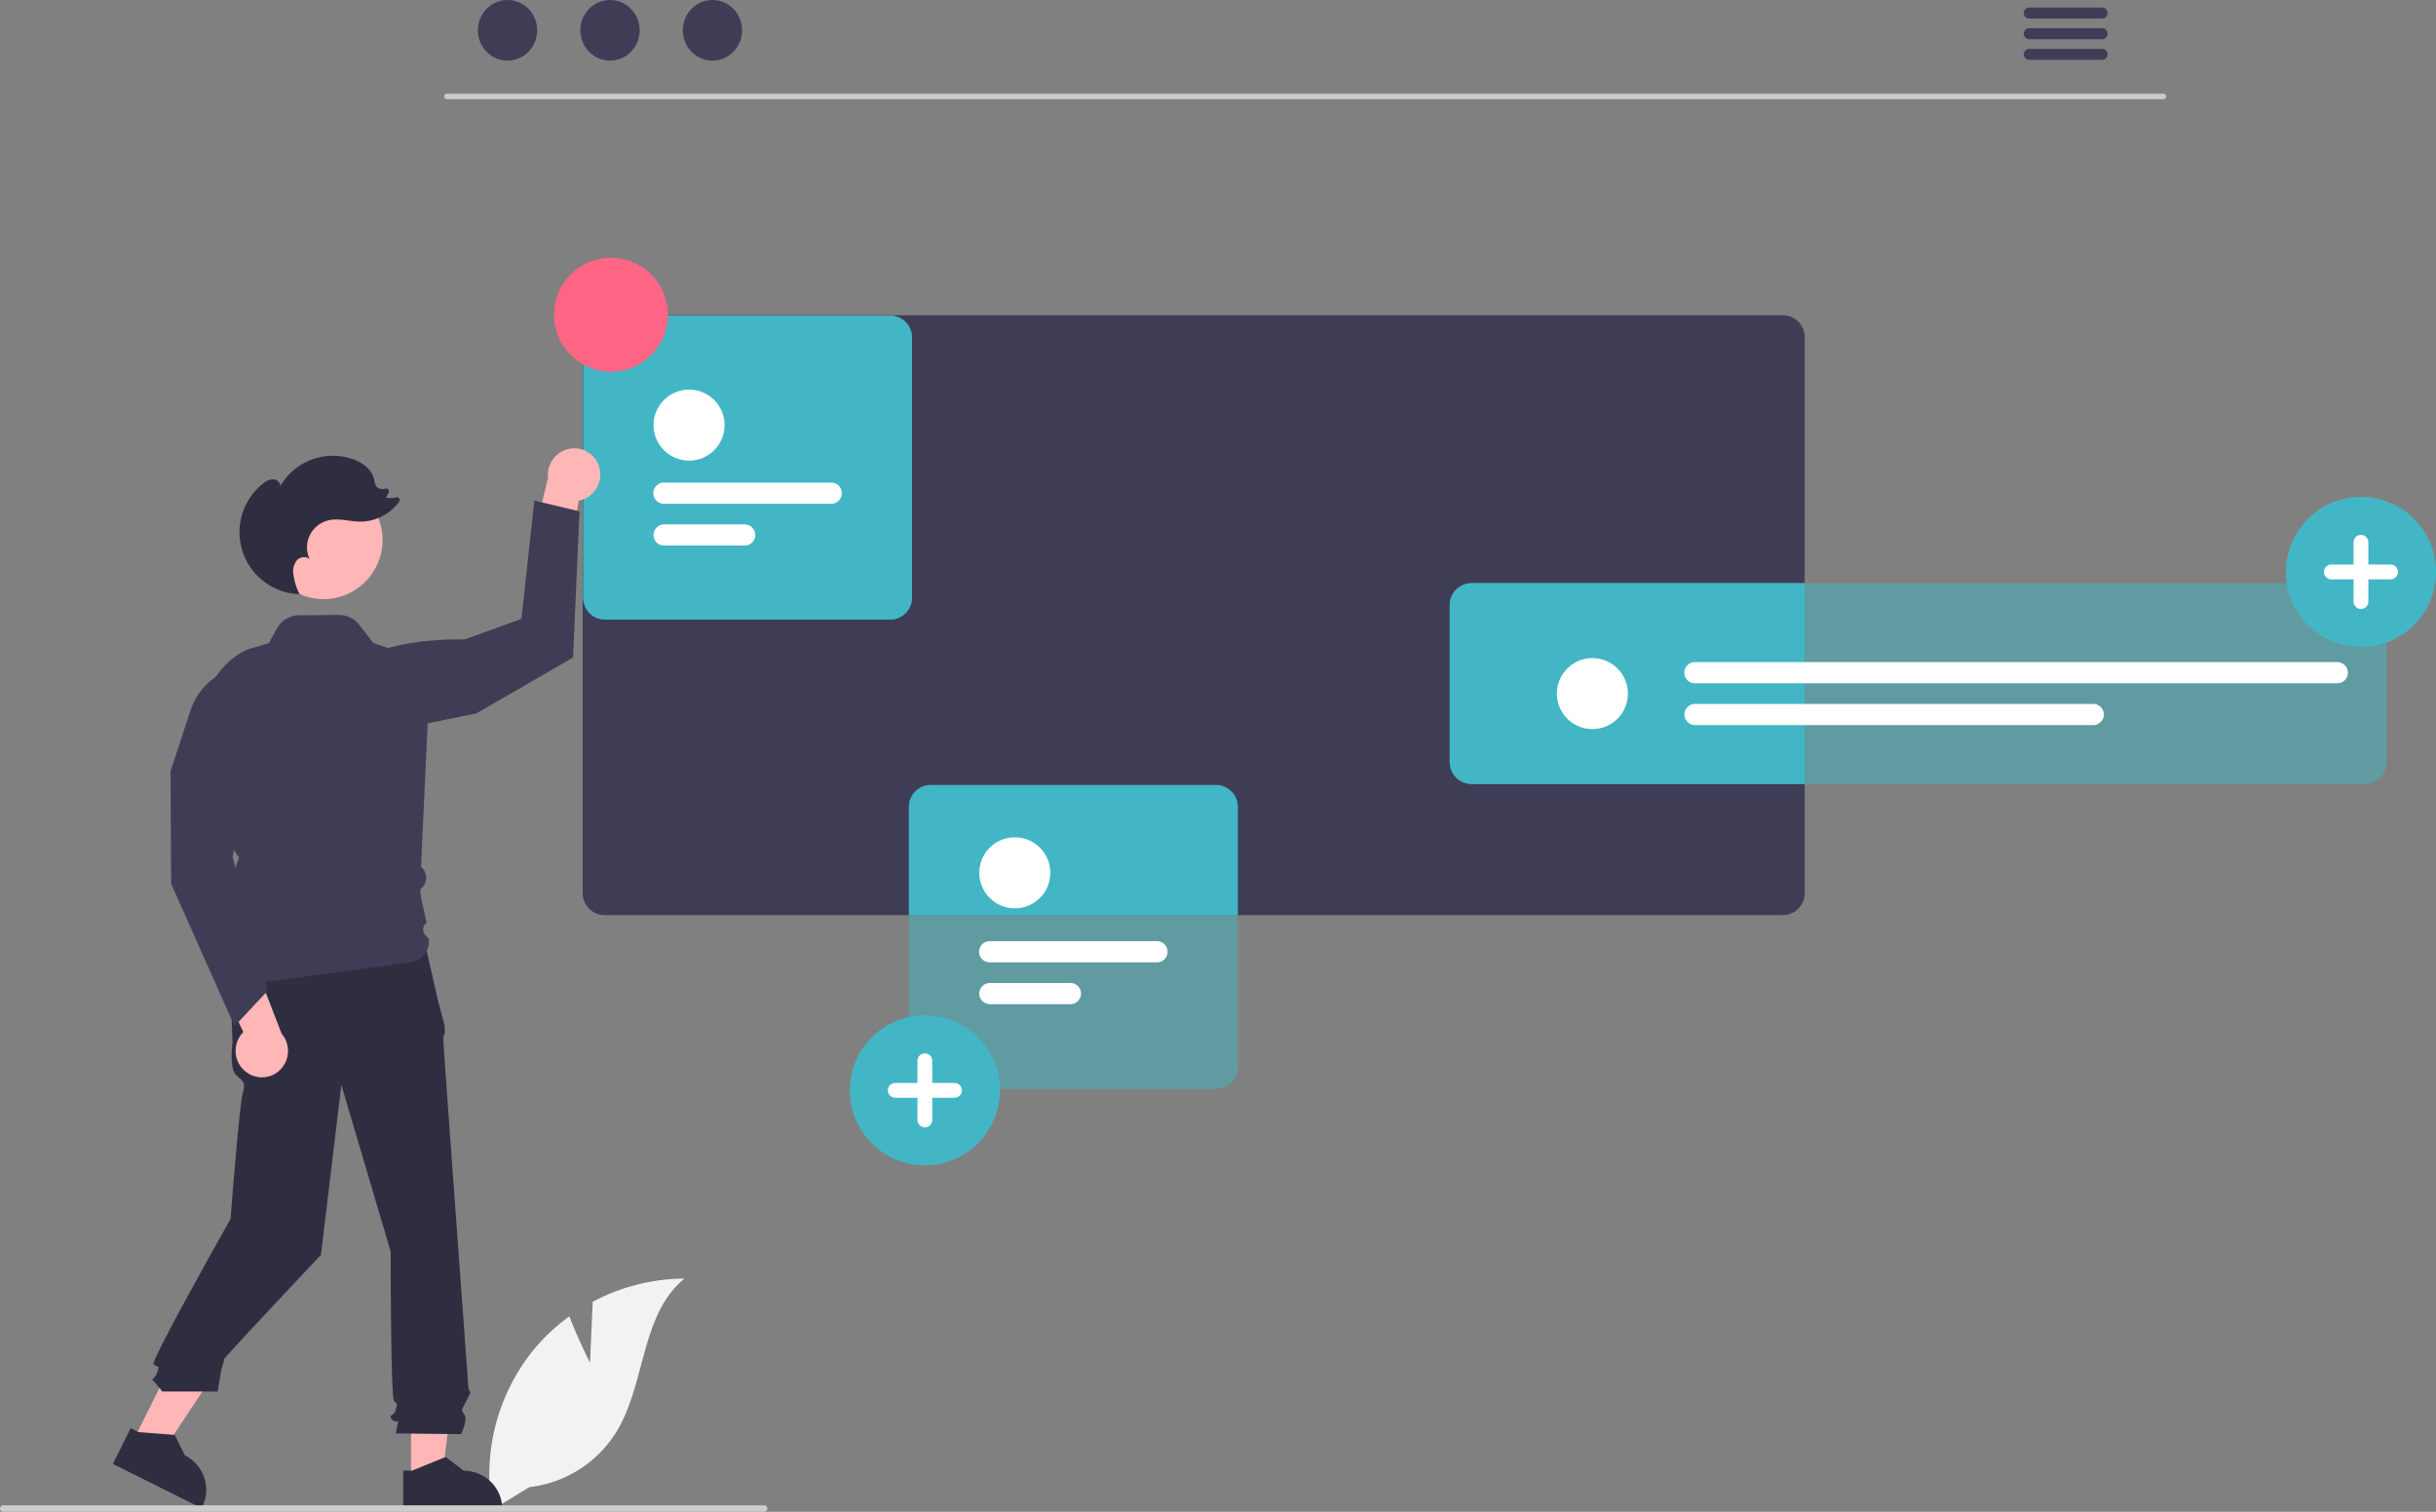 <svg
  xmlns="http://www.w3.org/2000/svg"
  data-name="Layer 1"
  width="897.318"
  height="556.975"
  viewBox="0 0 897.318 556.975"
  xmlns:xlink="http://www.w3.org/1999/xlink"
><rect x="0" y="0" width="897.318" height="556.975" fill="#808080" stroke="none"/><path
    d="M368.68,673.559l.998-22.434a72.456,72.456,0,0,1,33.796-8.555c-16.231,13.27-14.203,38.851-25.208,56.697a43.582,43.582,0,0,1-31.959,20.14l-13.583,8.316A73.03,73.03,0,0,1,348.116,668.544a70.542,70.542,0,0,1,12.964-12.046C364.334,665.076,368.68,673.559,368.68,673.559Z"
    transform="translate(-151.341 -171.512)"
    fill="#f2f2f2"
  /><path
    d="M948.262,208.065H315.939a1.016,1.016,0,0,1,0-2.031H948.262a1.016,1.016,0,0,1,0,2.031Z"
    transform="translate(-151.341 -171.512)"
    fill="#cacaca"
  /><ellipse
    cx="186.953"
    cy="11.169"
    rx="10.925"
    ry="11.169"
    fill="#3f3d56"
  /><ellipse
    cx="224.695"
    cy="11.169"
    rx="10.925"
    ry="11.169"
    fill="#3f3d56"
  /><ellipse
    cx="262.437"
    cy="11.169"
    rx="10.925"
    ry="11.169"
    fill="#3f3d56"
  /><path
    d="M925.645,174.281h-26.81a2.03,2.03,0,0,0,0,4.06h26.81a2.03,2.03,0,0,0,0-4.06Z"
    transform="translate(-151.341 -171.512)"
    fill="#3f3d56"
  /><path
    d="M925.645,181.901h-26.81a2.03,2.03,0,0,0,0,4.06h26.81a2.03,2.03,0,0,0,0-4.06Z"
    transform="translate(-151.341 -171.512)"
    fill="#3f3d56"
  /><path
    d="M925.645,189.511h-26.81a2.03,2.03,0,0,0,0,4.06h26.81a2.03,2.03,0,0,0,0-4.06Z"
    transform="translate(-151.341 -171.512)"
    fill="#3f3d56"
  /><path
    d="M808.054,287.654h-434.01a8.07,8.07,0,0,0-8.07,8.06v204.87a8.079,8.079,0,0,0,8.07,8.07h434.01a8.077,8.077,0,0,0,8.06-8.07v-204.87A8.068,8.068,0,0,0,808.054,287.654Z"
    transform="translate(-151.341 -171.512)"
    fill="#3f3d56"
  /><path
    d="M693.414,386.354a8.068,8.068,0,0,0-8.06,8.06v57.87a8.077,8.077,0,0,0,8.06,8.07H816.114v-74Z"
    transform="translate(-151.341 -171.512)"
    fill="#43b6c5"
  /><path
    d="M1022.429,460.35H693.418a8.076,8.076,0,0,1-8.066-8.066V394.416a8.075,8.075,0,0,1,8.066-8.066h329.01a8.075,8.075,0,0,1,8.066,8.066v57.868A8.076,8.076,0,0,1,1022.429,460.35Z"
    transform="translate(-151.341 -171.512)"
    fill="#43b6c5"
    opacity="0.5"
  /><circle cx="586.571" cy="255.537" r="13.089" fill="#fff" /><path
    d="M1012.235,423.246H775.72a3.898,3.898,0,1,1,0-7.795h236.514a3.898,3.898,0,1,1,0,7.795Z"
    transform="translate(-151.341 -171.512)"
    fill="#fff"
  /><path
    d="M922.404,438.648H775.72a3.898,3.898,0,1,1,0-7.796H922.404a3.898,3.898,0,0,1,0,7.796Z"
    transform="translate(-151.341 -171.512)"
    fill="#fff"
  /><polygon
    points="151.406 545.537 162.734 545.536 168.123 501.843 151.404 501.843 151.406 545.537"
    fill="#ffb6b6"
  /><path
    d="M299.858,713.351l3.188-0,12.448-5.062,6.672,5.062h.001a14.218,14.218,0,0,1,14.217,14.217v.462l-36.526.001Z"
    transform="translate(-151.341 -171.512)"
    fill="#2f2e41"
  /><polygon
    points="49.051 530.809 59.19 535.862 83.504 499.161 68.541 491.703 49.051 530.809"
    fill="#ffb6b6"
  /><path
    d="M199.456,697.722l2.854,1.422,13.399,1.022,3.713,7.506.001 0a14.218,14.218,0,0,1,6.382,19.066l-.206.413L192.908,710.86Z"
    transform="translate(-151.341 -171.512)"
    fill="#2f2e41"
  /><path
    d="M307.766,518.609l-72.026,1.879,1.253,35.074s-1.253,9.395,1.253,11.9,3.758,2.505,2.505,6.889-4.491,46.274-4.491,46.274-29.562,52.27-28.309,53.522,2.505,0,1.253,3.132-2.505,1.879-1.253,3.132a46.128,46.128,0,0,1,3.132,3.758h20.416s1.142-6.263,1.142-6.889,1.253-4.384,1.253-5.011,35.669-38.417,35.669-38.417l7.516-62.631,18.163,61.379s0,53.863,1.253,55.116,1.253.626.626,3.132-3.132,1.879-1.253,3.758,2.505-1.253,1.879,1.879l-.626,3.132,24.062.269s2.505-5.279,1.253-7.158-1.177-1.366.351-4.441,2.155-3.701,1.528-4.327-.626-3.958-.626-3.958-9.031-123.184-9.031-125.063a6.247,6.247,0,0,1,.52-2.818V549.567l-2.399-9.037Z"
    transform="translate(-151.341 -171.512)"
    fill="#2f2e41"
  /><path
    d="M1021.021,409.86a27.638,27.638,0,1,1,27.638-27.638A27.638,27.638,0,0,1,1021.021,409.86Z"
    transform="translate(-151.341 -171.512)"
    fill="#43b6c5"
  /><path
    d="M1031.926,379.496h-8.179v-8.179a2.726,2.726,0,0,0-5.453,0v8.179h-8.179a2.726,2.726,0,1,0,0,5.453h8.179v8.179a2.726,2.726,0,0,0,5.453,0v-8.179h8.179a2.726,2.726,0,1,0,0-5.453Z"
    transform="translate(-151.341 -171.512)"
    fill="#fff"
  /><path
    d="M599.224,460.724h-105.01a8.079,8.079,0,0,0-8.07,8.07v39.86h121.14v-39.86A8.077,8.077,0,0,0,599.224,460.724Z"
    transform="translate(-151.341 -171.512)"
    fill="#43b6c5"
  /><path
    d="M599.221,572.724H494.21a8.076,8.076,0,0,1-8.066-8.066V468.79a8.075,8.075,0,0,1,8.066-8.066H599.221a8.075,8.075,0,0,1,8.066,8.066v95.868A8.076,8.076,0,0,1,599.221,572.724Z"
    transform="translate(-151.341 -171.512)"
    fill="#43b6c5"
    opacity="0.5"
  /><circle cx="373.808" cy="321.563" r="13.089" fill="#fff" /><path
    d="M577.472,526.06h-61.514a3.898,3.898,0,1,1,0-7.795h61.514a3.898,3.898,0,1,1,0,7.795Z"
    transform="translate(-151.341 -171.512)"
    fill="#fff"
  /><path
    d="M545.641,541.462H515.958a3.898,3.898,0,0,1,0-7.796h29.684a3.898,3.898,0,0,1,0,7.796Z"
    transform="translate(-151.341 -171.512)"
    fill="#fff"
  /><path
    d="M492.021,600.86a27.638,27.638,0,1,1,27.638-27.638A27.638,27.638,0,0,1,492.021,600.86Z"
    transform="translate(-151.341 -171.512)"
    fill="#43b6c5"
  /><path
    d="M502.926,570.496h-8.179v-8.179a2.726,2.726,0,1,0-5.453,0v8.179h-8.179a2.726,2.726,0,1,0,0,5.453h8.179v8.179a2.726,2.726,0,1,0,5.453,0v-8.179h8.179a2.726,2.726,0,1,0,0-5.453Z"
    transform="translate(-151.341 -171.512)"
    fill="#fff"
  /><path
    d="M479.228,399.779H374.218a8.076,8.076,0,0,1-8.066-8.066V295.845a8.075,8.075,0,0,1,8.066-8.066H479.228a8.075,8.075,0,0,1,8.066,8.066v95.868A8.076,8.076,0,0,1,479.228,399.779Z"
    transform="translate(-151.341 -171.512)"
    fill="#43b6c5"
  /><circle cx="253.816" cy="156.618" r="13.089" fill="#43b6c5" /><path
    d="M457.48,357.115h-61.514a3.898,3.898,0,1,1,0-7.795h61.514a3.898,3.898,0,1,1,0,7.795Z"
    transform="translate(-151.341 -171.512)"
    fill="#43b6c5"
  /><path
    d="M425.649,372.517H395.966a3.898,3.898,0,1,1,0-7.796h29.684a3.898,3.898,0,1,1,0,7.796Z"
    transform="translate(-151.341 -171.512)"
    fill="#43b6c5"
  /><path
    d="M479.228,399.779H374.218a8.076,8.076,0,0,1-8.066-8.066V295.845a8.075,8.075,0,0,1,8.066-8.066H479.228a8.075,8.075,0,0,1,8.066,8.066v95.868A8.076,8.076,0,0,1,479.228,399.779Z"
    transform="translate(-151.341 -171.512)"
    fill="#43b6c5"
    opacity="0.5"
  /><circle cx="253.816" cy="156.618" r="13.089" fill="#fff" /><path
    d="M457.48,357.115h-61.514a3.898,3.898,0,1,1,0-7.795h61.514a3.898,3.898,0,1,1,0,7.795Z"
    transform="translate(-151.341 -171.512)"
    fill="#fff"
  /><path
    d="M425.649,372.517H395.966a3.898,3.898,0,1,1,0-7.796h29.684a3.898,3.898,0,1,1,0,7.796Z"
    transform="translate(-151.341 -171.512)"
    fill="#fff"
  /><circle cx="225.043" cy="115.951" r="21" fill="#ff6584" /><path
    d="M434.011,727.298a1.186,1.186,0,0,1-1.19,1.19h-280.29a1.19,1.19,0,0,1,0-2.38h280.29A1.187,1.187,0,0,1,434.011,727.298Z"
    transform="translate(-151.341 -171.512)"
    fill="#ccc"
  /><path
    d="M371.896,343.088a9.771,9.771,0,0,1-5.759,12.435,9.6,9.6,0,0,1-1.635.451l-5.546,33.959-13.01-12.013,7.261-30.407a9.806,9.806,0,0,1,8.59-10.759,9.547,9.547,0,0,1,10.099,6.333Z"
    transform="translate(-151.341 -171.512)"
    fill="#ffb6b6"
  /><path
    d="M275.881,420.037s10.097-13.341,46.739-12.976l20.798-7.556,4.753-43.57,16.636,3.961-2.377,53.868-35.648,20.597-46.739,9.506Z"
    transform="translate(-151.341 -171.512)"
    fill="#3f3d56"
  /><circle
    id="a9729a65-ee7a-4a83-8b52-5849077a5ed0"
    data-name="ab6171fa-7d69-4734-b81c-8dff60f9761b"
    cx="119.175"
    cy="198.983"
    r="21.747"
    fill="#ffb6b6"
  /><path
    d="M233.708,535.39a.417.417,0,0,1-.114-.015c-.402-.112-.719-.2.73-12.729l1.564-9.903L234.361,503.997l-2.568-2.568,4.127-4.127,3.463-9.838-5.993-8.88-6.876-36.316a28.972,28.972,0,0,1,15.911-31.478l7.958-2.325,2.895-5.31a9.52,9.52,0,0,1,8.287-4.962l14.573-.109a9.52,9.52,0,0,1,7.617,3.715l5.084,6.609,21.083,7.162-3.496,75.321,0,0a5.233,5.233,0,0,1,.359,7.695c-.219.221-.393.401-.501.52-.355.505.311,4.275,1.135,7.475l1.056,4.901h0a3.013,3.013,0,0,0-.548,4.398l1.346,1.591v0a7.599,7.599,0,0,1-6.507,8.535C283.5,528.628,233.809,535.39,233.708,535.39Z"
    transform="translate(-151.341 -171.512)"
    fill="#3f3d56"
  /><path
    d="M264.953,391.178q-.139-.307-.278-.616c.036.001.071.006.106.007Z"
    transform="translate(-151.341 -171.512)"
    fill="#2f2e41"
  /><path
    d="M248.164,349.737a6.053,6.053,0,0,1,3.792-1.639c1.406.045,2.832,1.315,2.541,2.692a22.348,22.348,0,0,1,26.895-10.085c3.495,1.233,6.923,3.7,7.726,7.318a6.591,6.591,0,0,0,.83,2.702,3.084,3.084,0,0,0,3.282.832l.035-.01a1.028,1.028,0,0,1,1.242,1.451l-.989,1.844a7.925,7.925,0,0,0,3.776-.08,1.027,1.027,0,0,1,1.09,1.598,17.895,17.895,0,0,1-14.269,7.334c-3.951-.024-7.944-1.386-11.789-.477a10.24,10.24,0,0,0-6.888,14.376c-1.181-1.292-3.465-.986-4.674.281a6.41,6.41,0,0,0-1.399,4.905,22.757,22.757,0,0,0,2.336,7.639,22.836,22.836,0,0,1-13.537-40.678Z"
    transform="translate(-151.341 -171.512)"
    fill="#2f2e41"
  /><path
    d="M242.18,566.581a9.771,9.771,0,0,1-2.302-13.509,9.6,9.6,0,0,1,1.092-1.298l-14.675-31.123,17.527,2.525,11.249,29.168a9.806,9.806,0,0,1-.98,13.733,9.547,9.547,0,0,1-11.91.505Z"
    transform="translate(-151.341 -171.512)"
    fill="#ffb6b6"
  /><path
    d="M237.736,549.587,214.384,497.103l-.234-41.452,7.361-22.39a23.925,23.925,0,0,1,30.827-15.04l.162.058.068.158c.272.635,6.446,15.906-11.867,47.322l-3.686,21.496,12.932,49.274Z"
    transform="translate(-151.341 -171.512)"
    fill="#3f3d56"
  /></svg>
